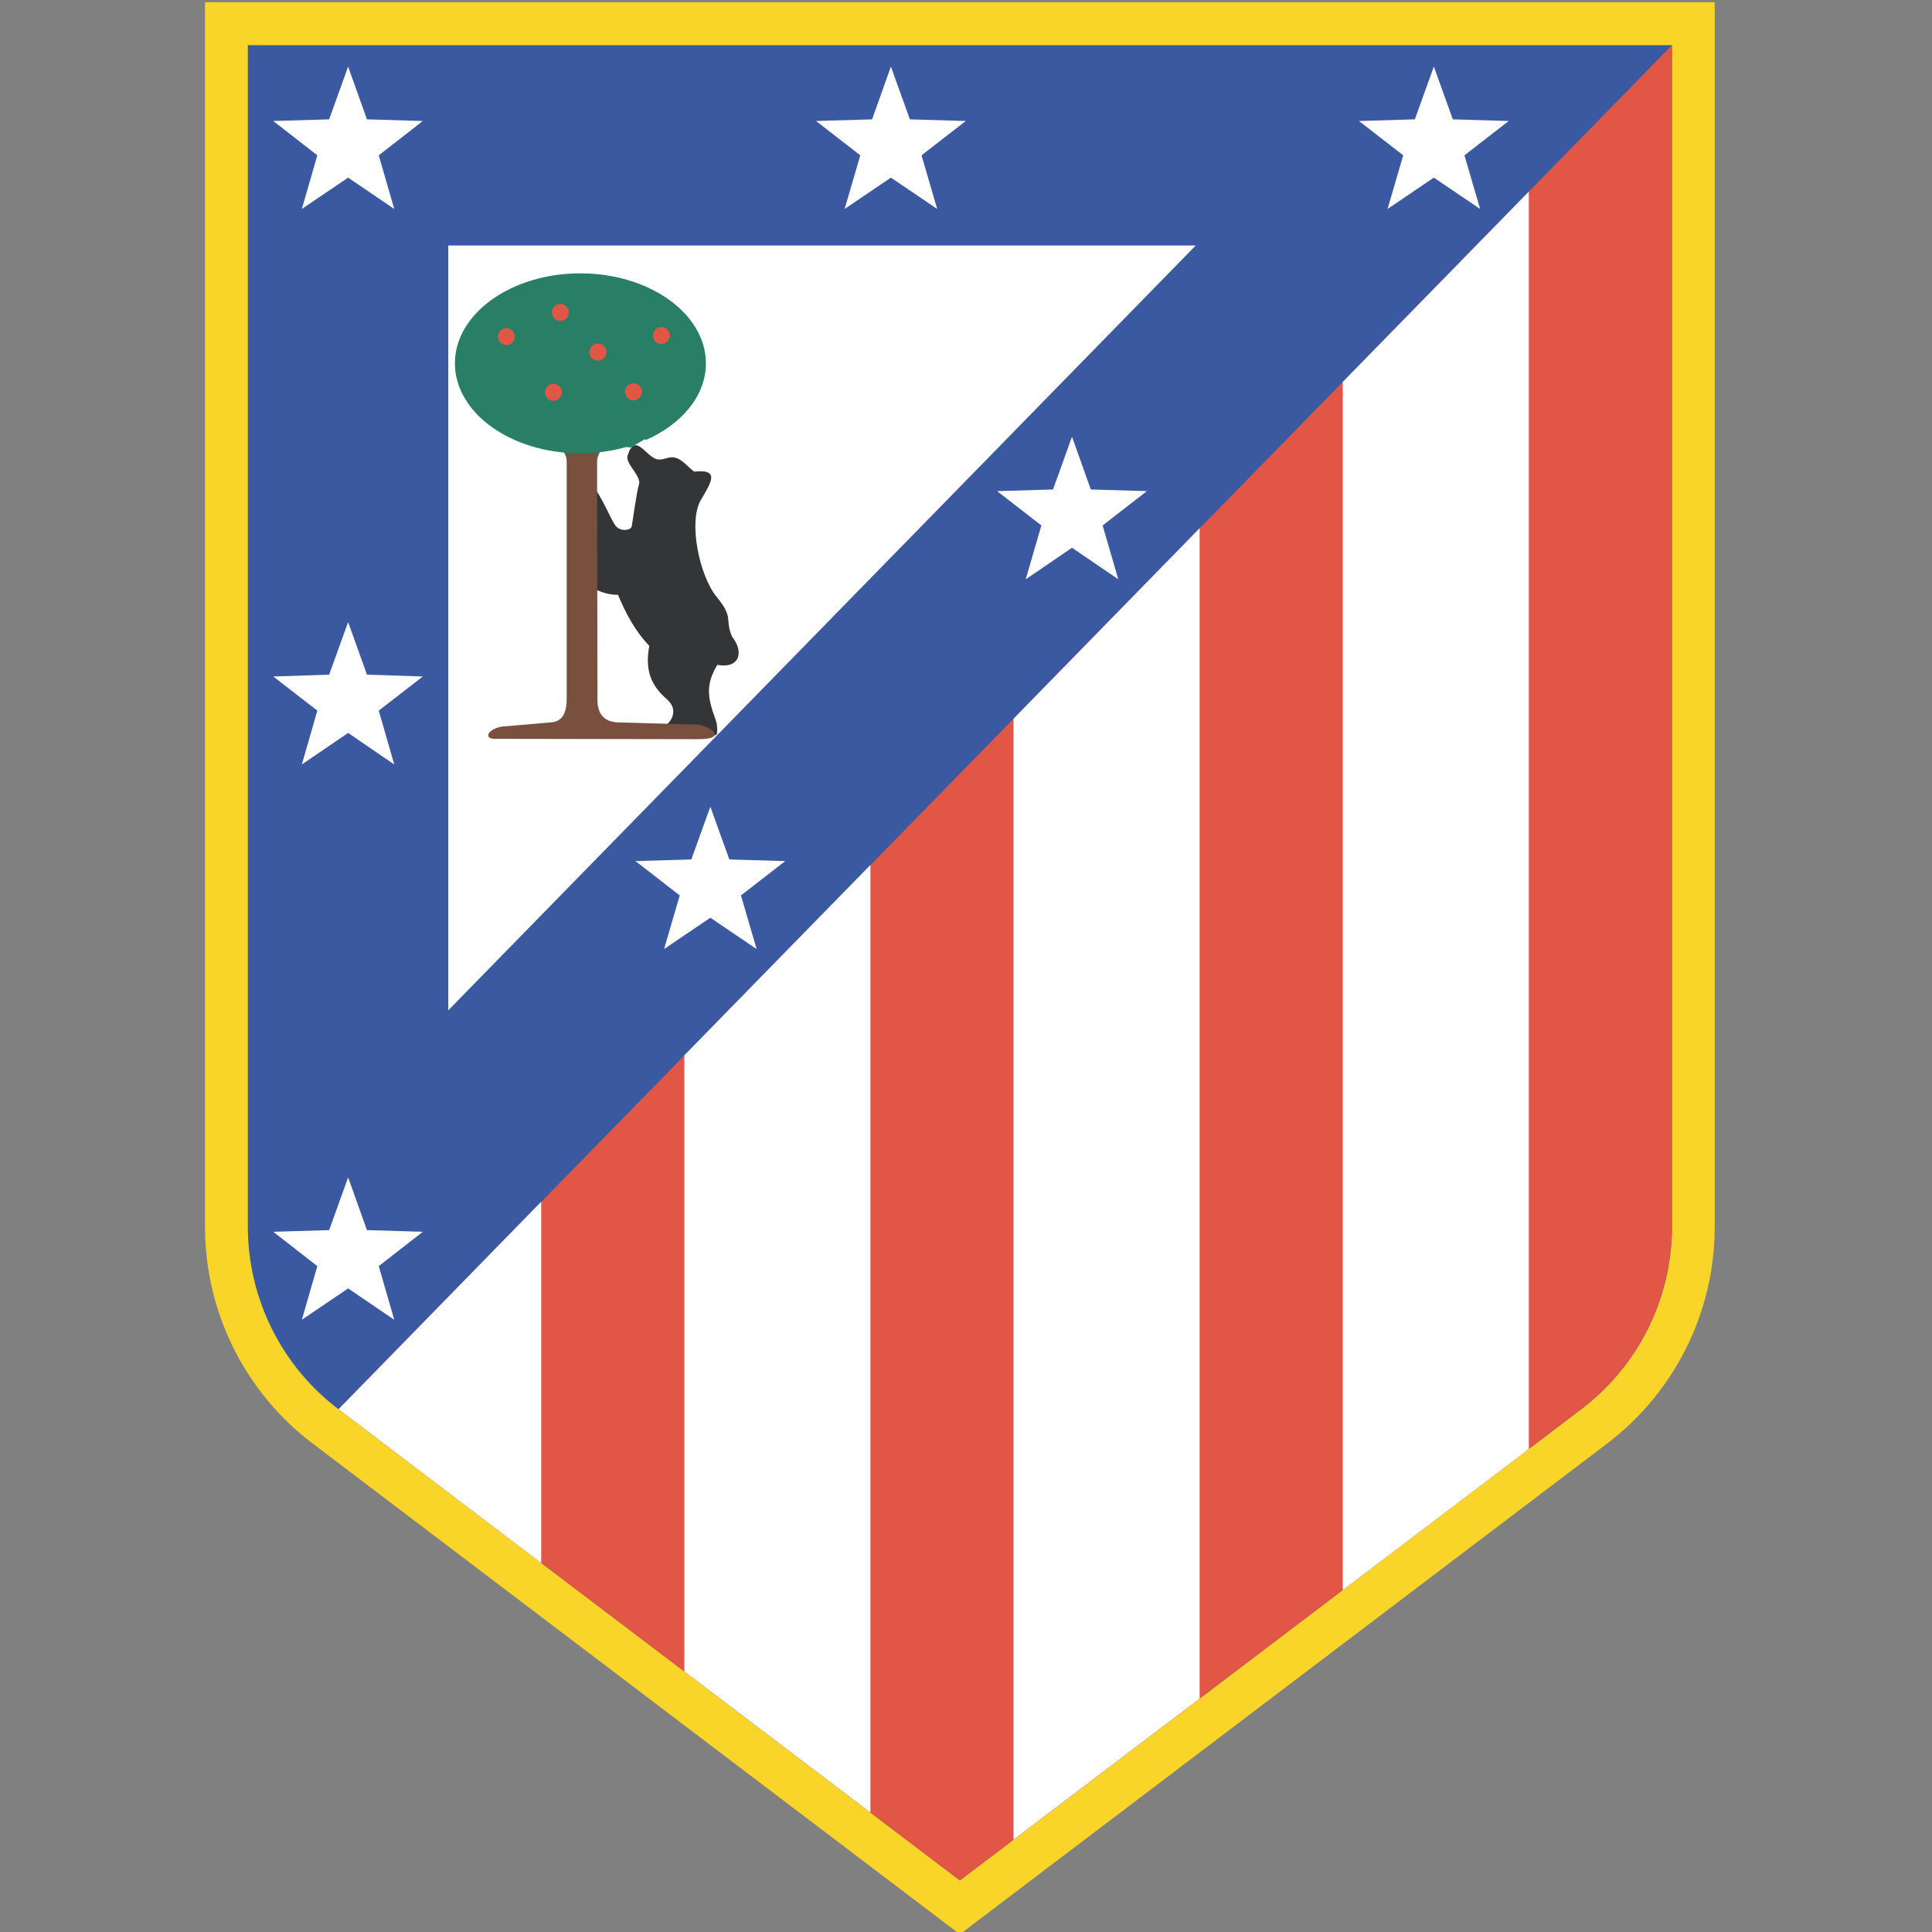 <svg enable-background="new 0 0 595.276 841.89" height="1000" viewBox="0 0 1000 1000" width="1000" xmlns="http://www.w3.org/2000/svg"><rect x="0" y="0" width="1000" height="1000" fill="#808080" stroke="none"/><g transform="matrix(4.762 0 0 4.762 -922.248 -1507.871)"><path d="M 215.952 449.994 c 0 9.28 4.35 18.002 11.728 23.574 L 298 526.89 l 70.36 -53.343 c 7.377 -5.612 11.688 -14.312 11.688 -23.553 V 316.89 H 215.952 V 449.994 z" fill="#f9d529"/><path d="M 220.604 449.994 c .02 7.818 3.668 15.154 9.882 19.846 L 298 521.036 l 67.535 -51.216 c 6.213 -4.712 9.862 -12.049 9.862 -19.826 V 321.56 H 220.604 V 449.994 z" fill="#3b59a1"/><path d="M 298 521.036 l 67.535 -51.216 c 6.213 -4.712 9.862 -12.049 9.862 -19.826 V 321.56 L 230.465 469.82 L 298 521.036 z" fill="#e25645"/><g><path d="M 359.841 337.476 L 339.615 358.164 L 339.615 489.484 L 359.841 474.148 Z" fill="#fff"/><path d="M 324.06 374.061 L 303.833 394.767 L 303.833 516.606 L 324.06 501.271 Z" fill="#fff"/><path d="M 288.277 410.663 L 268.052 431.352 L 268.052 498.324 L 288.277 513.659 Z" fill="#fff"/><path d="M 252.496 447.267 L 230.465 469.82 L 252.496 486.537 Z" fill="#fff"/></g><g><path d="M 231.508 384.264 L 229.443 389.977 L 223.37 390.177 L 228.16 393.885 L 226.477 399.739 L 231.508 396.311 L 236.52 399.739 L 234.836 393.885 L 239.627 390.177 L 233.554 389.977 Z" fill="#fff"/><g><path d="M 310.188 364.117 L 308.124 369.85 L 302.049 370.03 L 306.859 373.759 L 305.156 379.613 L 310.188 376.185 L 315.219 379.613 L 313.516 373.759 L 318.325 370.03 L 312.232 369.85 Z" fill="#fff"/><path d="M 349.517 323.886 L 347.453 329.619 L 341.38 329.799 L 346.189 333.528 L 344.486 339.36 L 349.517 335.953 L 354.549 339.36 L 352.845 333.528 L 357.655 329.799 L 351.583 329.619 Z" fill="#fff"/><path d="M 231.508 323.886 L 229.443 329.619 L 223.37 329.799 L 228.16 333.528 L 226.477 339.36 L 231.508 335.953 L 236.52 339.36 L 234.836 333.528 L 239.627 329.799 L 233.554 329.619 Z" fill="#fff"/><path d="M 290.503 323.886 L 288.459 329.619 L 282.364 329.799 L 287.176 333.528 L 285.472 339.36 L 290.503 335.953 L 295.534 339.36 L 293.831 333.528 L 298.642 329.799 L 292.567 329.619 Z" fill="#fff"/><path d="M 231.508 444.621 L 229.443 450.353 L 223.37 450.534 L 228.16 454.264 L 226.477 460.096 L 231.508 456.689 L 236.52 460.096 L 234.836 454.264 L 239.627 450.534 L 233.554 450.353 Z" fill="#fff"/><path d="M 270.878 404.33 L 268.813 410.063 L 262.739 410.243 L 267.55 413.971 L 265.847 419.805 L 270.878 416.397 L 275.909 419.805 L 274.205 413.971 L 279.017 410.243 L 272.943 410.063 Z" fill="#fff"/></g></g><path d="M 242.393 426.46 L 242.393 343.329 L 323.639 343.329 Z" fill="#fff"/><path d="M 263.12 369.309 c -.281 .882 -.702 4.21 -.802 4.591 c -.12 .381 -1.123 .542 -1.664 -.02 c -.54 -.561 -1.463 -3.167 -2.666 -4.571 v 11.086 c .782 .662 2.064 .922 2.847 .902 c .843 1.944 1.724 3.768 3.407 5.553 c -.501 2.686 .221 4.33 1.885 5.773 c 1.664 1.443 .019 3.066 -.601 3.088 c -4.251 .019 5.974 1.243 6.053 .762 c .081 -.482 .06 -1.103 -.14 -1.625 c -.883 -2.425 -1.082 -3.809 .2 -5.934 c 2.485 .441 2.906 -1.463 1.583 -3.087 c -.802 -1.984 .241 -1.984 -1.664 -4.31 c -1.883 -2.305 -3.107 -8.199 -1.702 -10.543 c 1.201 -2.025 2.023 -3.348 -.742 -3.067 c -.742 -.561 -1.263 -1.303 -2.025 -1.504 c -.762 -.22 -1.323 .341 -2.023 .161 c -1.204 -.301 -2.387 -3.027 -3.188 -.381 C 261.617 367.044 263.421 368.407 263.12 369.309 z" fill="#343536"/><path d="M 258.569 370.03 l .02 10.444 l .021 12.428 c .079 1.584 .921 2.226 2.304 2.267 l 8.48 .24 c 1.262 .04 3.689 1.603 .04 1.583 l -22.011 -.039 c -1.423 -.041 -.461 -1.324 1.204 -1.363 l 4.87 -.421 c 1.182 -.041 1.765 -.882 1.765 -2.526 v -25.94 c -.021 -.341 -.141 -.701 -.401 -1.042 c .621 .06 1.243 .08 1.884 .08 c .781 0 1.544 -.04 2.285 -.14 c -.28 .32 -.42 .701 -.461 1.102 V 370.03 z" fill="#794f3e"/><path d="M 263.861 364.478 l -.08 -.1 l -1.563 .902 l -.501 -.04 c -1.543 .44 -3.228 .681 -4.972 .681 c -7.517 0 -13.631 -4.389 -13.631 -9.781 c 0 -5.393 6.114 -9.783 13.631 -9.783 c 7.518 0 13.651 4.39 13.651 9.783 C 270.396 359.667 267.771 362.754 263.861 364.478 z" fill="#297e66"/><circle cx="254.58" cy="350.606" fill="#e25645" r=".922"/><path d="M 248.707 354.155 c .501 0 .922 -.421 .922 -.922 c 0 -.521 -.421 -.922 -.922 -.922 c -.521 0 -.922 .401 -.922 .922 C 247.785 353.734 248.186 354.155 248.707 354.155 z" fill="#e25645"/><path d="M 253.818 360.208 c .502 0 .923 -.4 .923 -.921 c 0 -.501 -.421 -.922 -.923 -.922 c -.52 0 -.922 .421 -.922 .922 C 252.896 359.808 253.298 360.208 253.818 360.208 z" fill="#e25645"/><path d="M 262.519 360.168 c .501 0 .923 -.421 .923 -.942 c 0 -.501 -.422 -.921 -.923 -.921 c -.501 0 -.922 .42 -.922 .921 C 261.597 359.747 262.018 360.168 262.519 360.168 z" fill="#e25645"/><path d="M 258.649 355.838 c .523 0 .942 -.4 .942 -.921 c 0 -.501 -.42 -.922 -.942 -.922 c -.501 0 -.922 .421 -.922 .922 C 257.728 355.438 258.148 355.838 258.649 355.838 z" fill="#e25645"/><path d="M 265.565 354.034 c .501 0 .922 -.4 .922 -.922 c 0 -.5 -.421 -.923 -.922 -.923 c -.5 0 -.922 .422 -.922 .923 C 264.644 353.634 265.065 354.034 265.565 354.034 z" fill="#e25645"/></g></svg>